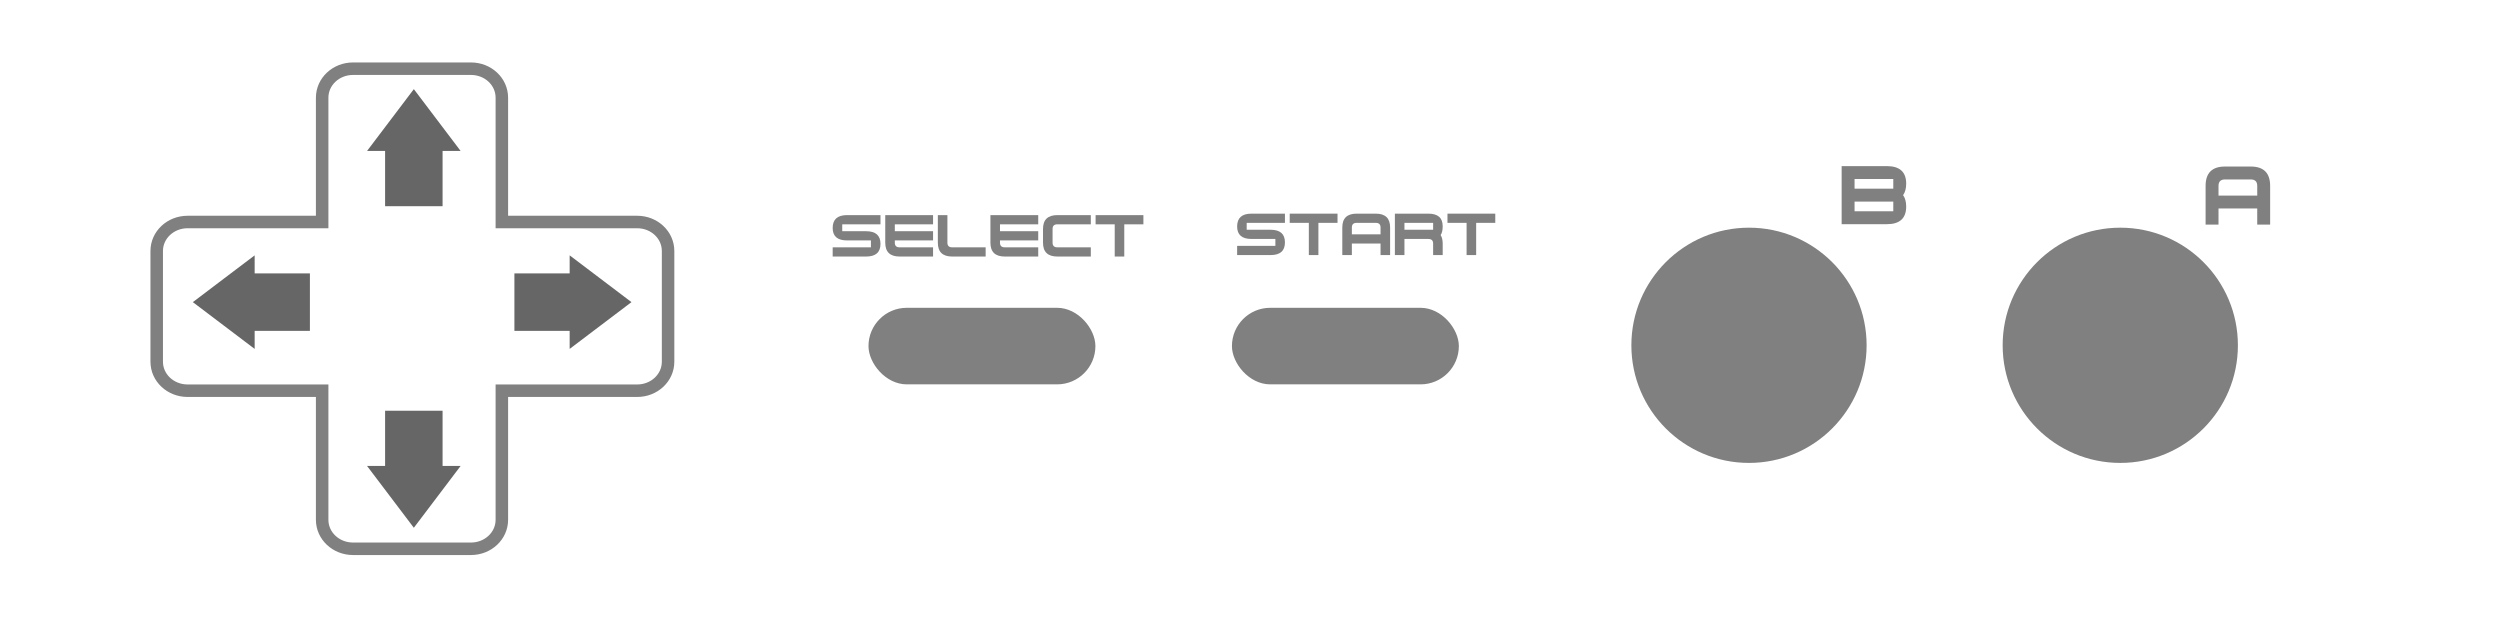 <?xml version="1.0" encoding="UTF-8" standalone="no"?>
<!-- Created with Inkscape (http://www.inkscape.org/) -->

<svg
   xmlns:dc="http://purl.org/dc/elements/1.1/"
   xmlns:cc="http://creativecommons.org/ns#"
   xmlns:rdf="http://www.w3.org/1999/02/22-rdf-syntax-ns#"
   xmlns:svg="http://www.w3.org/2000/svg"
   xmlns="http://www.w3.org/2000/svg"
   xmlns:sodipodi="http://sodipodi.sourceforge.net/DTD/sodipodi-0.dtd"
   xmlns:inkscape="http://www.inkscape.org/namespaces/inkscape"
   width="400"
   height="100"
   viewBox="0 0 105.833 26.458"
   version="1.1"
   id="svg939"
   inkscape:version="0.92.3 (2405546, 2018-03-11)"
   sodipodi:docname="streamer.svg">
  <defs
     id="defs933" />
  <sodipodi:namedview
     id="base"
     pagecolor="#ffffff"
     bordercolor="#666666"
     borderopacity="1.0"
     inkscape:pageopacity="0.0"
     inkscape:pageshadow="2"
     inkscape:zoom="2.8000001"
     inkscape:cx="128.49793"
     inkscape:cy="129.97781"
     inkscape:document-units="mm"
     inkscape:current-layer="layer2"
     showgrid="false"
     inkscape:window-width="2319"
     inkscape:window-height="1052"
     inkscape:window-x="1167"
     inkscape:window-y="899"
     inkscape:window-maximized="0"
     showguides="false"
     units="px" />
  <g
     inkscape:groupmode="layer"
     id="layer2"
     inkscape:label="Layer 2"
     style="opacity:1"
     transform="translate(0,-270.542)">
    <path
       inkscape:connector-curvature="0"
       style="opacity:1;fill:none;stroke:#808080;stroke-width:0.529;stroke-miterlimit:4;stroke-dasharray:none"
       d="m 14.946,273.45 c -0.724,0 -1.308,0.548 -1.308,1.228 v 5.262 H 7.942 c -0.724,0 -1.308,0.547 -1.308,1.228 v 4.686 c 0,0.68 0.583,1.228 1.308,1.228 h 5.696 v 5.464 c 0,0.68 0.583,1.228 1.308,1.228 h 4.991 c 0.724,0 1.308,-0.548 1.308,-1.228 v -5.464 h 5.729 c 0.724,0 1.308,-0.547 1.308,-1.228 v -4.686 c 0,-0.68 -0.583,-1.228 -1.308,-1.228 h -5.729 v -5.262 c 0,-0.68 -0.583,-1.228 -1.308,-1.228 z"
       id="rect1008-3" />
    <g
       id="g1094"
       transform="matrix(0.534,0,0,0.534,4.864,206.605)"
       style="opacity:1;fill:#666666">
      <path
         inkscape:connector-curvature="0"
         id="rect1031"
         d="m 36.051,139.975 v 1.43 h -4.38 v 4.557 h 4.38 v 1.43 l 2.45,-1.855 2.45,-1.854 -2.45,-1.855 z"
         style="fill:#666666;stroke:none;stroke-width:0.528;stroke-miterlimit:4;stroke-dasharray:none"
         inkscape:label="btnRight"
         class="nes-button"
         ojd-button="RIGHT" />
      <path
         inkscape:connector-curvature="0"
         id="rect1031-5"
         d="m 11.079,139.975 v 1.43 h 4.38 v 4.557 h -4.38 v 1.43 l -2.45,-1.855 -2.45,-1.854 2.45,-1.855 z"
         style="opacity:1;fill:#666666;stroke:none;stroke-width:0.528;stroke-miterlimit:4;stroke-dasharray:none"
         inkscape:label="btnLeft"
         class="nes-button"
         ojd-button="LEFT" />
    </g>
    <g
       style="opacity:1;fill:#666666"
       id="g1094-6"
       transform="matrix(0,0.534,-0.534,0,94.246,271.016)">
      <path
         inkscape:connector-curvature="0"
         id="rect1031-2"
         d="m 36.051,139.975 v 1.43 h -4.38 v 4.557 h 4.38 v 1.43 l 2.45,-1.855 2.45,-1.854 -2.45,-1.855 z"
         style="fill:#666666;stroke:none;stroke-width:0.528;stroke-miterlimit:4;stroke-dasharray:none"
         inkscape:label="btnDown"
         class="nes-button"
         ojd-button="DOWN" />
      <path
         inkscape:connector-curvature="0"
         id="rect1031-5-9"
         d="m 11.079,139.975 v 1.43 h 4.38 v 4.557 h -4.38 v 1.43 l -2.45,-1.855 -2.45,-1.854 2.45,-1.855 z"
         style="opacity:1;fill:#666666;stroke:none;stroke-width:0.528;stroke-miterlimit:4;stroke-dasharray:none"
         inkscape:label="btnUp"
         class="nes-button"
         ojd-button="UP" />
    </g>
    <g
       id="g977"
       transform="matrix(0.215,0,0,0.207,46.198,244.256)"
       style="fill:#808080">
      <g
         transform="translate(5.774)"
         id="text889"
         style="font-style:normal;font-weight:normal;font-size:19.277px;line-height:1.25;font-family:sans-serif;letter-spacing:0px;word-spacing:0px;fill:#808080;fill-opacity:1;stroke:none;stroke-width:0.482"
         aria-label="SELECT"
         inkscape:label="labelSelect"
         class="nes-label"
         ojd-button="SELECT">
        <path
           inkscape:connector-curvature="0"
           id="path914"
           d="m -56.696,179.449 h 6.589 q 2.824,0 2.824,-2.588 0,-2.588 -2.824,-2.588 h -4.706 v -1.412 h 7.53 v -1.883 h -6.589 q -2.824,0 -2.824,2.626 0,2.551 2.824,2.551 h 4.706 v 1.412 h -7.53 z" />
        <path
           inkscape:connector-curvature="0"
           id="path916"
           d="m -36.93,179.449 h -6.589 q -2.824,0 -2.824,-2.824 v -5.648 h 9.413 v 1.883 h -7.53 v 1.412 h 7.53 v 1.883 h -7.53 v 0.471 q 0,0.941 0.941,0.941 h 6.589 z" />
        <path
           inkscape:connector-curvature="0"
           id="path918"
           d="m -35.989,170.978 v 5.648 q 0,2.824 2.824,2.824 h 6.589 v -1.883 h -6.589 q -0.941,0 -0.941,-0.941 v -5.648 z" />
        <path
           inkscape:connector-curvature="0"
           id="path920"
           d="m -16.222,179.449 h -6.589 q -2.824,0 -2.824,-2.824 v -5.648 h 9.413 v 1.883 h -7.53 v 1.412 h 7.53 v 1.883 h -7.53 v 0.471 q 0,0.941 0.941,0.941 h 6.589 z" />
        <path
           inkscape:connector-curvature="0"
           id="path922"
           d="m -5.868,179.449 h -6.589 q -2.824,0 -2.824,-2.824 v -2.824 q 0,-2.824 2.824,-2.824 h 6.589 v 1.883 h -6.589 q -0.941,0 -0.941,0.941 v 2.824 q 0,0.941 0.941,0.941 h 6.589 z" />
        <path
           inkscape:connector-curvature="0"
           id="path924"
           style="font-style:normal;font-variant:normal;font-weight:normal;font-stretch:normal;font-family:'Nes Controller';-inkscape-font-specification:'Nes Controller';fill:#808080;stroke-width:0.482"
           d="m -4.927,170.978 h 9.413 v 1.883 H 0.72 v 6.589 H -1.162 v -6.589 h -3.765 z" />
      </g>
      <g
         transform="translate(1.098)"
         id="text889-5"
         aria-label="START"
         inkscape:label="labelStart"
         class="nes-label"
         ojd-button="START">
        <path
           inkscape:connector-curvature="0"
           id="path927"
           d="m 27.617,179.149 h 6.589 q 2.824,0 2.824,-2.588 0,-2.588 -2.824,-2.588 h -4.706 v -1.412 h 7.53 v -1.883 h -6.589 q -2.824,0 -2.824,2.626 0,2.551 2.824,2.551 h 4.706 v 1.412 h -7.53 z" />
        <path
           inkscape:connector-curvature="0"
           id="path929"
           d="m 37.971,170.678 h 9.413 v 1.883 h -3.765 v 6.589 h -1.883 v -6.589 h -3.765 z" />
        <path
           inkscape:connector-curvature="0"
           id="path931"
           d="m 55.855,174.914 v -1.412 q 0,-0.941 -0.941,-0.941 H 51.149 q -0.941,0 -0.941,0.941 v 1.412 z m -5.648,1.883 v 2.353 h -1.883 v -5.648 q 0,-2.824 2.824,-2.824 h 3.765 q 2.824,0 2.824,2.824 v 5.648 h -1.883 v -2.353 z" />
        <path
           inkscape:connector-curvature="0"
           id="path933"
           d="m 60.561,173.972 h 5.648 v -1.412 h -5.648 z m 0,1.883 v 3.294 h -1.883 v -8.471 h 6.589 q 2.824,0 2.824,2.579 0,1.224 -0.405,1.798 0.405,0.668 0.405,1.741 v 2.353 H 66.209 v -2.353 q 0,-0.941 -0.941,-0.941 z" />
        <path
           inkscape:connector-curvature="0"
           id="path935"
           d="m 69.033,170.678 h 9.413 v 1.883 h -3.765 v 6.589 h -1.883 v -6.589 h -3.765 z" />
      </g>
    </g>
    <rect
       style="fill:#808080;stroke:none;stroke-width:0.109;stroke-linejoin:round;stroke-miterlimit:4;stroke-dasharray:none"
       id="rect866-6"
       width="9.606"
       height="3.241"
       x="36.766"
       y="283.572"
       ry="1.621"
       inkscape:label="btnSelect"
       class="nes-button"
       ojd-button="SELECT" />
    <rect
       style="opacity:1;fill:#808080;stroke:none;stroke-width:0.109;stroke-linejoin:round;stroke-miterlimit:4;stroke-dasharray:none"
       id="rect866-5-4"
       width="9.606"
       height="3.241"
       x="52.152"
       y="283.572"
       ry="1.621"
       inkscape:label="btnStart"
       class="nes-button"
       ojd-button="START" />
    <g
       id="g962"
       transform="matrix(0.207,0,0,0.207,42.508,208.411)"
       style="fill:#808080">
      <circle
         r="24.054"
         cy="370.766"
         cx="152.33"
         id="path850-0"
         style="opacity:1;fill:#808080;fill-opacity:1;stroke:none;stroke-width:0.625;stroke-miterlimit:4;stroke-dasharray:none"
         inkscape:label="btnB"
         class="nes-button"
         ojd-button="B" />
      <circle
         r="24.054"
         cy="370.766"
         cx="228.262"
         id="path850-7-0"
         style="opacity:1;fill:#808080;fill-opacity:1;stroke:none;stroke-width:0.625;stroke-miterlimit:4;stroke-dasharray:none"
         inkscape:label="btnA"
         class="nes-button"
         ojd-button="A" />
    </g>
    <g
       aria-label="B"
       style="font-style:normal;font-weight:normal;font-size:27.032px;line-height:1.25;font-family:sans-serif;letter-spacing:0px;word-spacing:0px;fill:#808080;fill-opacity:1;stroke:none;stroke-width:0.676"
       id="text981"
       transform="matrix(0.207,0,0,0.207,42.067,222.749)"
       class="nes-label"
       ojd-button="B">
      <path
         d="M 176.05,269.473 H 183.97 v -1.98 h -7.92 z m 0,4.62 H 183.97 v -1.98 h -7.92 z m -2.64,2.64 v -11.879 h 9.24 q 3.96,0 3.96,3.59 0,1.465 -0.634,2.349 0.634,0.871 0.634,2.336 0,3.603 -3.96,3.603 z"
         id="path1022"
         inkscape:connector-curvature="0"
         inkscape:label="labelB" />
    </g>
    <g
       aria-label="A"
       style="font-style:normal;font-weight:normal;font-size:27.032px;line-height:1.25;font-family:sans-serif;letter-spacing:0px;word-spacing:0px;opacity:1;fill:#808080;fill-opacity:1;stroke:none;stroke-width:0.676"
       id="text981-7"
       transform="matrix(0.207,0,0,0.207,56.335,208.953)"
       class="nes-label"
       ojd-button="A">
      <path
         d="m 189.473,337.529 v -1.98 q 0,-1.32 -1.32,-1.32 h -5.28 q -1.32,0 -1.32,1.32 v 1.98 z m -7.92,2.64 v 3.3 h -2.64 v -7.92 q 0,-3.96 3.96,-3.96 h 5.28 q 3.96,0 3.96,3.96 v 7.92 h -2.64 v -3.3 z"
         id="path1019"
         inkscape:connector-curvature="0"
         inkscape:label="labelA" />
    </g>
  </g>
</svg>

